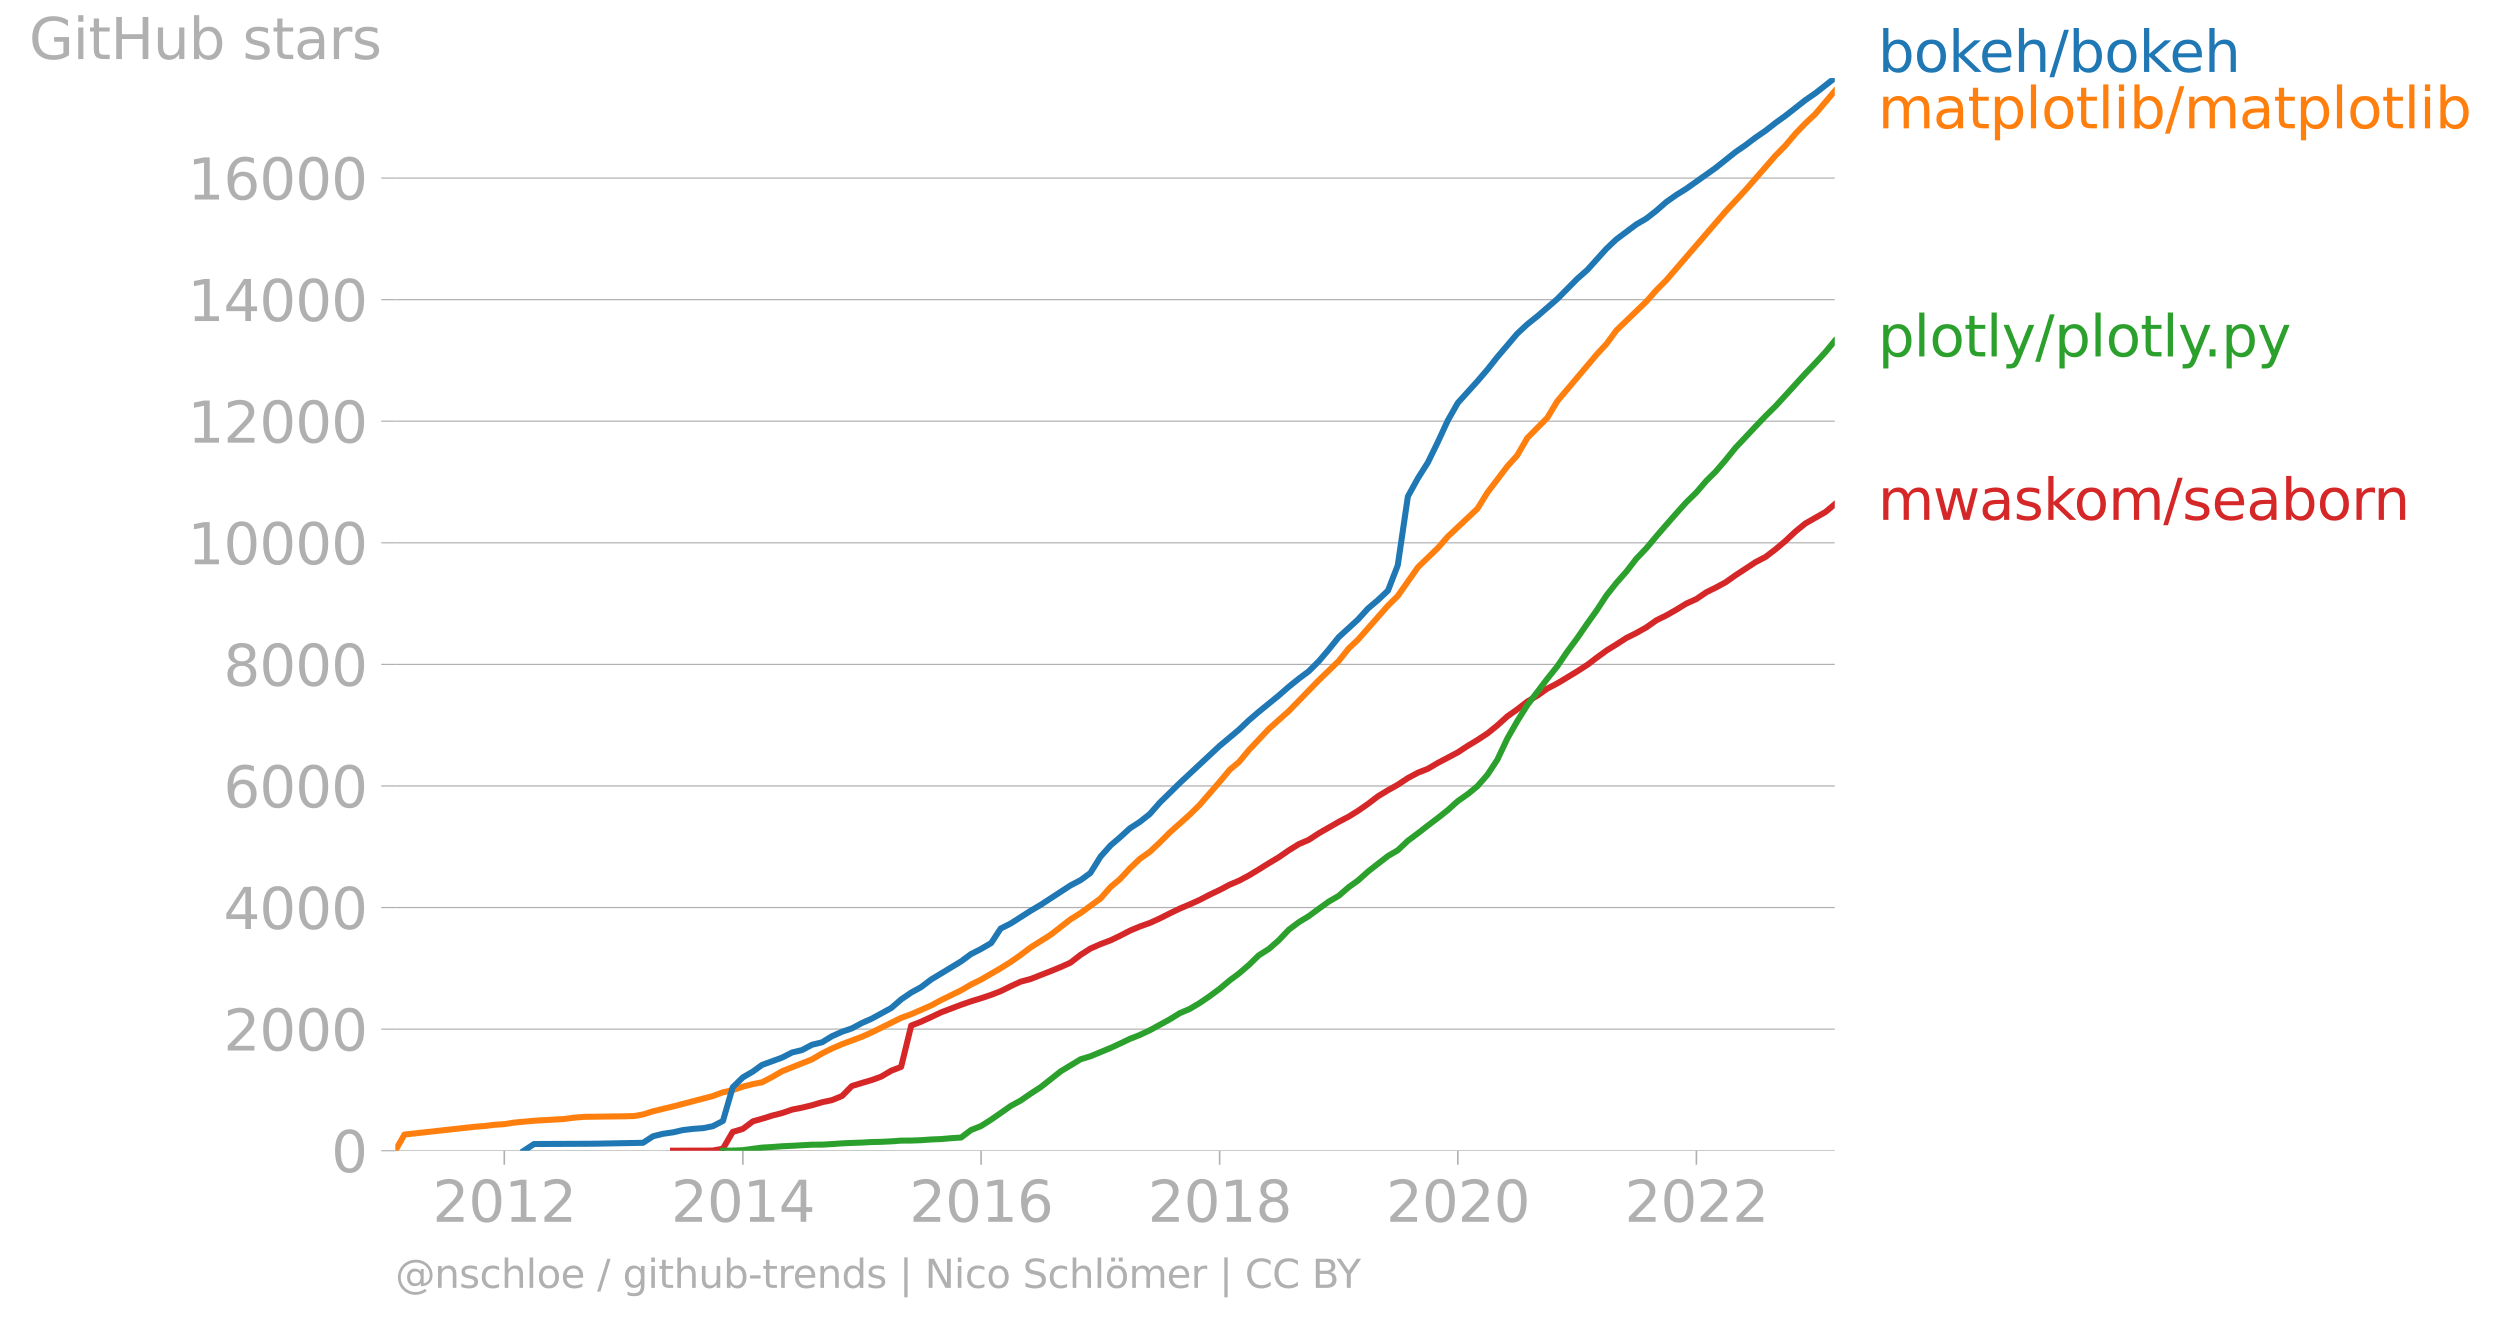 <svg xmlns="http://www.w3.org/2000/svg" xmlns:xlink="http://www.w3.org/1999/xlink" width="826.972" height="438.677" viewBox="0 0 620.229 329.008"><defs><style>*{stroke-linejoin:round;stroke-linecap:butt}</style></defs><g id="figure_1"><path id="patch_1" d="M0 329.008h620.23V0H0v329.008z" style="fill:none"/><g id="axes_1"><path id="patch_2" d="M98.073 285.48h357.12V19.37H98.073V285.48z" style="fill:none"/><g id="matplotlib.axis_1"><g id="xtick_1"><g id="line2d_1"><defs><path id="mb6ad2743fe" d="M0 0v3.5" style="stroke:#b0b0b0;stroke-width:.4"/></defs><use xlink:href="#mb6ad2743fe" x="125.114" y="285.481" style="fill:#b0b0b0;stroke:#b0b0b0;stroke-width:.4"/></g><g id="text_1" style="fill:#b0b0b0" transform="matrix(.14 0 0 -.14 107.3 303.118)"><defs><path id="DejaVuSans-32" d="M1228 531h2203V0H469v531q359 372 979 998 621 627 780 809 303 340 423 576 121 236 121 464 0 372-261 606-261 235-680 235-297 0-627-103-329-103-704-313v638q381 153 712 231 332 78 607 78 725 0 1156-363 431-362 431-968 0-288-108-546-107-257-392-607-78-91-497-524-418-433-1181-1211z" transform="scale(.016)"/><path id="DejaVuSans-30" d="M2034 4250q-487 0-733-480-245-479-245-1442 0-959 245-1439 246-480 733-480 491 0 736 480 246 480 246 1439 0 963-246 1442-245 480-736 480zm0 500q785 0 1199-621 414-620 414-1801 0-1178-414-1799Q2819-91 2034-91q-784 0-1198 620-414 621-414 1799 0 1181 414 1801 414 621 1198 621z" transform="scale(.016)"/><path id="DejaVuSans-31" d="M794 531h1031v3560L703 3866v575l1116 225h631V531h1031V0H794v531z" transform="scale(.016)"/></defs><use xlink:href="#DejaVuSans-32"/><use xlink:href="#DejaVuSans-30" x="63.623"/><use xlink:href="#DejaVuSans-31" x="127.246"/><use xlink:href="#DejaVuSans-32" x="190.869"/></g></g><g id="xtick_2"><use xlink:href="#mb6ad2743fe" id="line2d_2" x="184.297" y="285.481" style="fill:#b0b0b0;stroke:#b0b0b0;stroke-width:.4"/><g id="text_2" style="fill:#b0b0b0" transform="matrix(.14 0 0 -.14 166.482 303.118)"><defs><path id="DejaVuSans-34" d="M2419 4116 825 1625h1594v2491zm-166 550h794V1625h666v-525h-666V0h-628v1100H313v609l1940 2957z" transform="scale(.016)"/></defs><use xlink:href="#DejaVuSans-32"/><use xlink:href="#DejaVuSans-30" x="63.623"/><use xlink:href="#DejaVuSans-31" x="127.246"/><use xlink:href="#DejaVuSans-34" x="190.869"/></g></g><g id="xtick_3"><use xlink:href="#mb6ad2743fe" id="line2d_3" x="243.399" y="285.481" style="fill:#b0b0b0;stroke:#b0b0b0;stroke-width:.4"/><g id="text_3" style="fill:#b0b0b0" transform="matrix(.14 0 0 -.14 225.584 303.118)"><defs><path id="DejaVuSans-36" d="M2113 2584q-425 0-674-291-248-290-248-796 0-503 248-796 249-292 674-292t673 292q248 293 248 796 0 506-248 796-248 291-673 291zm1253 1979v-575q-238 112-480 171-242 60-480 60-625 0-955-422-329-422-376-1275 184 272 462 417 279 145 613 145 703 0 1111-427 408-426 408-1160 0-719-425-1154Q2819-91 2113-91q-810 0-1238 620-428 621-428 1799 0 1106 525 1764t1409 658q238 0 480-47t505-140z" transform="scale(.016)"/></defs><use xlink:href="#DejaVuSans-32"/><use xlink:href="#DejaVuSans-30" x="63.623"/><use xlink:href="#DejaVuSans-31" x="127.246"/><use xlink:href="#DejaVuSans-36" x="190.869"/></g></g><g id="xtick_4"><use xlink:href="#mb6ad2743fe" id="line2d_4" x="302.581" y="285.481" style="fill:#b0b0b0;stroke:#b0b0b0;stroke-width:.4"/><g id="text_4" style="fill:#b0b0b0" transform="matrix(.14 0 0 -.14 284.766 303.118)"><defs><path id="DejaVuSans-38" d="M2034 2216q-450 0-708-241-257-241-257-662 0-422 257-663 258-241 708-241t709 242q260 243 260 662 0 421-258 662-257 241-711 241zm-631 268q-406 100-633 378-226 279-226 679 0 559 398 884 399 325 1092 325 697 0 1094-325t397-884q0-400-227-679-226-278-629-378 456-106 710-416 255-309 255-755 0-679-414-1042Q2806-91 2034-91q-771 0-1186 362-414 363-414 1042 0 446 256 755 257 310 713 416zm-231 997q0-362 226-565 227-203 636-203 407 0 636 203 230 203 230 565 0 363-230 566-229 203-636 203-409 0-636-203-226-203-226-566z" transform="scale(.016)"/></defs><use xlink:href="#DejaVuSans-32"/><use xlink:href="#DejaVuSans-30" x="63.623"/><use xlink:href="#DejaVuSans-31" x="127.246"/><use xlink:href="#DejaVuSans-38" x="190.869"/></g></g><g id="xtick_5"><use xlink:href="#mb6ad2743fe" id="line2d_5" x="361.683" y="285.481" style="fill:#b0b0b0;stroke:#b0b0b0;stroke-width:.4"/><g id="text_5" style="fill:#b0b0b0" transform="matrix(.14 0 0 -.14 343.868 303.118)"><use xlink:href="#DejaVuSans-32"/><use xlink:href="#DejaVuSans-30" x="63.623"/><use xlink:href="#DejaVuSans-32" x="127.246"/><use xlink:href="#DejaVuSans-30" x="190.869"/></g></g><g id="xtick_6"><use xlink:href="#mb6ad2743fe" id="line2d_6" x="420.866" y="285.481" style="fill:#b0b0b0;stroke:#b0b0b0;stroke-width:.4"/><g id="text_6" style="fill:#b0b0b0" transform="matrix(.14 0 0 -.14 403.05 303.118)"><use xlink:href="#DejaVuSans-32"/><use xlink:href="#DejaVuSans-30" x="63.623"/><use xlink:href="#DejaVuSans-32" x="127.246"/><use xlink:href="#DejaVuSans-32" x="190.869"/></g></g></g><g id="matplotlib.axis_2"><g id="ytick_1"><path id="line2d_7" d="M98.073 285.48h357.12" clip-path="url(#p3ba8a3a75d)" style="fill:none;stroke:#b0b0b0;stroke-width:.3;stroke-linecap:square"/><g id="line2d_8"><defs><path id="ma8200e7401" d="M0 0h-3.5" style="stroke:#b0b0b0;stroke-width:.3"/></defs><use xlink:href="#ma8200e7401" x="98.073" y="285.481" style="fill:#b0b0b0;stroke:#b0b0b0;stroke-width:.3"/></g><use xlink:href="#DejaVuSans-30" id="text_7" style="fill:#b0b0b0" transform="matrix(.14 0 0 -.14 82.166 290.8)"/></g><g id="ytick_2"><path id="line2d_9" d="M98.073 255.318h357.12" clip-path="url(#p3ba8a3a75d)" style="fill:none;stroke:#b0b0b0;stroke-width:.3;stroke-linecap:square"/><use xlink:href="#ma8200e7401" id="line2d_10" x="98.073" y="255.318" style="fill:#b0b0b0;stroke:#b0b0b0;stroke-width:.3"/><g id="text_8" style="fill:#b0b0b0" transform="matrix(.14 0 0 -.14 55.443 260.637)"><use xlink:href="#DejaVuSans-32"/><use xlink:href="#DejaVuSans-30" x="63.623"/><use xlink:href="#DejaVuSans-30" x="127.246"/><use xlink:href="#DejaVuSans-30" x="190.869"/></g></g><g id="ytick_3"><path id="line2d_11" d="M98.073 225.155h357.12" clip-path="url(#p3ba8a3a75d)" style="fill:none;stroke:#b0b0b0;stroke-width:.3;stroke-linecap:square"/><use xlink:href="#ma8200e7401" id="line2d_12" x="98.073" y="225.155" style="fill:#b0b0b0;stroke:#b0b0b0;stroke-width:.3"/><g id="text_9" style="fill:#b0b0b0" transform="matrix(.14 0 0 -.14 55.443 230.474)"><use xlink:href="#DejaVuSans-34"/><use xlink:href="#DejaVuSans-30" x="63.623"/><use xlink:href="#DejaVuSans-30" x="127.246"/><use xlink:href="#DejaVuSans-30" x="190.869"/></g></g><g id="ytick_4"><path id="line2d_13" d="M98.073 194.992h357.12" clip-path="url(#p3ba8a3a75d)" style="fill:none;stroke:#b0b0b0;stroke-width:.3;stroke-linecap:square"/><use xlink:href="#ma8200e7401" id="line2d_14" x="98.073" y="194.992" style="fill:#b0b0b0;stroke:#b0b0b0;stroke-width:.3"/><g id="text_10" style="fill:#b0b0b0" transform="matrix(.14 0 0 -.14 55.443 200.31)"><use xlink:href="#DejaVuSans-36"/><use xlink:href="#DejaVuSans-30" x="63.623"/><use xlink:href="#DejaVuSans-30" x="127.246"/><use xlink:href="#DejaVuSans-30" x="190.869"/></g></g><g id="ytick_5"><path id="line2d_15" d="M98.073 164.829h357.12" clip-path="url(#p3ba8a3a75d)" style="fill:none;stroke:#b0b0b0;stroke-width:.3;stroke-linecap:square"/><use xlink:href="#ma8200e7401" id="line2d_16" x="98.073" y="164.829" style="fill:#b0b0b0;stroke:#b0b0b0;stroke-width:.3"/><g id="text_11" style="fill:#b0b0b0" transform="matrix(.14 0 0 -.14 55.443 170.148)"><use xlink:href="#DejaVuSans-38"/><use xlink:href="#DejaVuSans-30" x="63.623"/><use xlink:href="#DejaVuSans-30" x="127.246"/><use xlink:href="#DejaVuSans-30" x="190.869"/></g></g><g id="ytick_6"><path id="line2d_17" d="M98.073 134.666h357.12" clip-path="url(#p3ba8a3a75d)" style="fill:none;stroke:#b0b0b0;stroke-width:.3;stroke-linecap:square"/><use xlink:href="#ma8200e7401" id="line2d_18" x="98.073" y="134.666" style="fill:#b0b0b0;stroke:#b0b0b0;stroke-width:.3"/><g id="text_12" style="fill:#b0b0b0" transform="matrix(.14 0 0 -.14 46.536 139.985)"><use xlink:href="#DejaVuSans-31"/><use xlink:href="#DejaVuSans-30" x="63.623"/><use xlink:href="#DejaVuSans-30" x="127.246"/><use xlink:href="#DejaVuSans-30" x="190.869"/><use xlink:href="#DejaVuSans-30" x="254.492"/></g></g><g id="ytick_7"><path id="line2d_19" d="M98.073 104.503h357.12" clip-path="url(#p3ba8a3a75d)" style="fill:none;stroke:#b0b0b0;stroke-width:.3;stroke-linecap:square"/><use xlink:href="#ma8200e7401" id="line2d_20" x="98.073" y="104.503" style="fill:#b0b0b0;stroke:#b0b0b0;stroke-width:.3"/><g id="text_13" style="fill:#b0b0b0" transform="matrix(.14 0 0 -.14 46.536 109.822)"><use xlink:href="#DejaVuSans-31"/><use xlink:href="#DejaVuSans-32" x="63.623"/><use xlink:href="#DejaVuSans-30" x="127.246"/><use xlink:href="#DejaVuSans-30" x="190.869"/><use xlink:href="#DejaVuSans-30" x="254.492"/></g></g><g id="ytick_8"><path id="line2d_21" d="M98.073 74.34h357.12" clip-path="url(#p3ba8a3a75d)" style="fill:none;stroke:#b0b0b0;stroke-width:.3;stroke-linecap:square"/><use xlink:href="#ma8200e7401" id="line2d_22" x="98.073" y="74.34" style="fill:#b0b0b0;stroke:#b0b0b0;stroke-width:.3"/><g id="text_14" style="fill:#b0b0b0" transform="matrix(.14 0 0 -.14 46.536 79.66)"><use xlink:href="#DejaVuSans-31"/><use xlink:href="#DejaVuSans-34" x="63.623"/><use xlink:href="#DejaVuSans-30" x="127.246"/><use xlink:href="#DejaVuSans-30" x="190.869"/><use xlink:href="#DejaVuSans-30" x="254.492"/></g></g><g id="ytick_9"><path id="line2d_23" d="M98.073 44.177h357.12" clip-path="url(#p3ba8a3a75d)" style="fill:none;stroke:#b0b0b0;stroke-width:.3;stroke-linecap:square"/><use xlink:href="#ma8200e7401" id="line2d_24" x="98.073" y="44.177" style="fill:#b0b0b0;stroke:#b0b0b0;stroke-width:.3"/><g id="text_15" style="fill:#b0b0b0" transform="matrix(.14 0 0 -.14 46.536 49.496)"><use xlink:href="#DejaVuSans-31"/><use xlink:href="#DejaVuSans-36" x="63.623"/><use xlink:href="#DejaVuSans-30" x="127.246"/><use xlink:href="#DejaVuSans-30" x="190.869"/><use xlink:href="#DejaVuSans-30" x="254.492"/></g></g><g id="text_16" style="fill:#b0b0b0" transform="matrix(.14 0 0 -.14 7.2 14.655)"><defs><path id="DejaVuSans-47" d="M3809 666v1253H2778v519h1656V434q-365-259-806-392-440-133-940-133-1094 0-1712 639-617 640-617 1780 0 1144 617 1783 618 639 1712 639 456 0 867-113 411-112 758-331v-672q-350 297-744 447t-828 150q-857 0-1287-478-429-478-429-1425 0-944 429-1422 430-478 1287-478 334 0 596 58 263 58 472 180z" transform="scale(.016)"/><path id="DejaVuSans-69" d="M603 3500h575V0H603v3500zm0 1363h575v-729H603v729z" transform="scale(.016)"/><path id="DejaVuSans-74" d="M1172 4494v-994h1184v-447H1172V1153q0-428 117-550t477-122h590V0h-590q-666 0-919 248-253 249-253 905v1900H172v447h422v994h578z" transform="scale(.016)"/><path id="DejaVuSans-48" d="M628 4666h631V2753h2294v1913h631V0h-631v2222H1259V0H628v4666z" transform="scale(.016)"/><path id="DejaVuSans-75" d="M544 1381v2119h575V1403q0-497 193-746 194-248 582-248 465 0 735 297 271 297 271 810v1984h575V0h-575v538q-209-319-486-474-276-155-642-155-603 0-916 375-312 375-312 1097zm1447 2203z" transform="scale(.016)"/><path id="DejaVuSans-62" d="M3116 1747q0 634-261 995t-717 361q-457 0-718-361t-261-995q0-634 261-995t718-361q456 0 717 361t261 995zM1159 2969q182 312 458 463 277 152 661 152 638 0 1036-506 399-506 399-1331T3314 415Q2916-91 2278-91q-384 0-661 152-276 152-458 464V0H581v4863h578V2969z" transform="scale(.016)"/><path id="DejaVuSans-73" d="M2834 3397v-544q-243 125-506 187-262 63-544 63-428 0-642-131t-214-394q0-200 153-314t616-217l197-44q612-131 870-370t258-667q0-488-386-773Q2250-91 1575-91q-281 0-586 55T347 128v594q319-166 628-249 309-82 613-82 406 0 624 139 219 139 219 392 0 234-158 359-157 125-692 241l-200 47q-534 112-772 345-237 233-237 639 0 494 350 762 350 269 994 269 318 0 599-47 282-46 519-140z" transform="scale(.016)"/><path id="DejaVuSans-61" d="M2194 1759q-697 0-966-159t-269-544q0-306 202-486 202-179 548-179 479 0 768 339t289 901v128h-572zm1147 238V0h-575v531q-197-318-491-470T1556-91q-537 0-855 302-317 302-317 808 0 590 395 890 396 300 1180 300h807v57q0 397-261 614t-733 217q-300 0-585-72-284-72-546-216v532q315 122 612 182 297 61 578 61 760 0 1135-394 375-393 375-1193z" transform="scale(.016)"/><path id="DejaVuSans-72" d="M2631 2963q-97 56-211 82-114 27-251 27-488 0-749-317t-261-911V0H581v3500h578v-544q182 319 472 473 291 155 707 155 59 0 131-8 72-7 159-23l3-590z" transform="scale(.016)"/></defs><use xlink:href="#DejaVuSans-47"/><use xlink:href="#DejaVuSans-69" x="77.49"/><use xlink:href="#DejaVuSans-74" x="105.273"/><use xlink:href="#DejaVuSans-48" x="144.482"/><use xlink:href="#DejaVuSans-75" x="219.678"/><use xlink:href="#DejaVuSans-62" x="283.057"/><use xlink:href="#DejaVuSans-20" x="346.533"/><use xlink:href="#DejaVuSans-73" x="378.32"/><use xlink:href="#DejaVuSans-74" x="430.42"/><use xlink:href="#DejaVuSans-61" x="469.629"/><use xlink:href="#DejaVuSans-72" x="530.908"/><use xlink:href="#DejaVuSans-73" x="572.021"/></g></g><path id="line2d_25" d="m166.971 285.48 2.429-.015h5.02l2.428-.03 2.51-.467 2.429-4.148 2.51-.754 2.51-1.885 2.267-.633 2.51-.785 2.428-.618 2.51-.86 2.429-.482 2.51-.603 2.51-.754 2.428-.513 2.51-1.026 2.429-2.473 2.51-.77 2.51-.738 2.266-.83 2.51-1.478 2.429-.935 2.51-10.255 2.429-.95 2.51-1.146 2.51-1.192 2.428-.92 2.51-.95 2.429-.845 2.51-.769 2.51-.844 2.347-.905 2.51-1.237 2.429-1.116 2.51-.679 2.428-.95 2.51-.98 2.51-1.026 2.429-1.085 2.51-1.946 2.429-1.553 2.51-1.101 2.51-.95 2.266-1.086 2.51-1.297 2.429-1.026 2.51-.89 2.428-1.1 2.51-1.267 2.51-1.207 2.429-1.025 2.51-1.132 2.428-1.266 2.51-1.192 2.51-1.327 2.267-.95 2.51-1.342 2.429-1.463 2.51-1.569 2.428-1.448 2.51-1.734 2.51-1.553 2.429-1.04 2.51-1.645 2.428-1.387 2.51-1.448 2.51-1.312 2.267-1.403 2.51-1.75 2.428-1.854 2.51-1.523 2.429-1.358 2.51-1.659 2.51-1.342 2.428-.95 2.51-1.478 2.43-1.282 2.509-1.327 2.51-1.644 2.348-1.418 2.51-1.644 2.428-1.975 2.51-2.262 2.429-1.705 2.51-1.96 2.51-1.478 2.428-1.72 2.51-1.312 2.429-1.462 2.51-1.524 2.51-1.613 2.266-1.735 2.51-1.825 2.43-1.508 2.509-1.614 2.429-1.206 2.51-1.418 2.51-1.764 2.428-1.192 2.51-1.432 2.429-1.493 2.51-1.132 2.51-1.704 2.266-1.116 2.51-1.357 2.429-1.72 2.51-1.643 2.429-1.599 2.51-1.312 2.51-1.915 2.428-2.051 2.51-2.353 2.429-1.976 2.51-1.433 2.51-1.432 2.266-1.9" clip-path="url(#p3ba8a3a75d)" style="fill:none;stroke:#d62728;stroke-width:1.5;stroke-linecap:square"/><path id="line2d_26" d="m179.358 285.48 2.429-.03 2.51-.105 2.51-.347 2.267-.287 2.51-.15 2.428-.181 2.51-.121 2.429-.136 2.51-.136 2.51-.015 2.428-.135 2.51-.181 2.429-.106 2.51-.09 2.51-.136 2.266-.045 2.51-.121 2.429-.181 2.51-.015 2.429-.09 2.51-.182 2.51-.105 2.428-.211 2.51-.166 2.429-1.855 2.51-.996 2.51-1.598 2.347-1.629 2.51-1.765 2.429-1.312 2.51-1.734 2.428-1.568 2.51-1.976 2.51-1.99 2.429-1.464 2.51-1.523 2.429-.739 2.51-1.04 2.51-1.041 2.266-1.04 2.51-1.207 2.429-.95 2.51-1.177 2.428-1.327 2.51-1.372 2.51-1.554 2.429-1.025 2.51-1.493 2.428-1.66 2.51-1.854 2.51-2.097 2.267-1.689 2.51-2.156 2.429-2.368 2.51-1.584 2.428-2.126 2.51-2.64 2.51-1.885 2.429-1.478 2.51-1.84 2.428-1.75 2.51-1.462 2.51-2.172 2.267-1.613 2.51-2.248 2.428-1.9 2.51-1.945 2.429-1.418 2.51-2.368 2.51-1.87 2.428-1.885 2.51-1.9 2.43-1.93 2.509-2.248 2.51-1.764 2.348-1.93 2.51-2.866 2.428-3.695 2.51-5.309 2.429-4.238 2.51-4.011 2.51-3.318 2.428-3.198 2.51-3.121 2.429-3.59 2.51-3.393 2.51-3.65 2.266-3.167 2.51-3.83 2.43-3.062 2.509-2.836 2.429-3.152 2.51-2.624 2.51-3 2.428-2.806 2.51-2.866 2.429-2.7 2.51-2.457 2.51-2.911 2.266-2.232 2.51-2.926 2.429-3.016 2.51-2.655 2.429-2.594 2.51-2.624 2.51-2.473 2.428-2.64 2.51-2.76 2.429-2.654 2.51-2.639 2.51-2.73 2.266-2.744" clip-path="url(#p3ba8a3a75d)" style="fill:none;stroke:#2ca02c;stroke-width:1.5;stroke-linecap:square"/><path id="line2d_27" d="m98.073 285.48 2.267-4.011 17.326-1.915 2.51-.197 2.428-.301 2.51-.166 2.51-.392 4.858-.453 7.367-.422 2.51-.332 2.51-.21 9.877-.137 2.51-.06 2.267-.392 2.51-.8 4.938-1.19 9.877-2.58 2.51-.935 2.429-.543 2.51-.86 2.51-.633 2.267-.452 2.51-1.312 2.428-1.418 7.449-2.956 2.51-1.478 2.428-1.206 2.51-1.086 4.939-1.84 2.51-1.116 7.205-3.56 2.51-.92 4.938-2.156 2.51-1.357 4.939-2.413 2.429-1.418 2.51-1.237 4.857-2.82 2.51-1.568 2.429-1.705 2.51-1.9 4.938-3.107 4.939-3.845 2.51-1.569 4.938-3.604 2.51-2.866 2.267-1.885 2.51-2.715 2.429-2.322 2.51-1.795 2.428-2.262 2.51-2.519 4.939-4.404 2.51-2.473 4.938-5.686 2.51-3.016 2.267-1.885 2.51-3.016 4.938-5.249 4.939-4.403 7.448-7.662 4.94-4.766 2.509-3.152 2.267-2.126 7.448-8.46 2.429-2.399 5.02-7.148 4.938-4.766 2.43-2.79 7.367-6.938 2.51-4.041 4.938-6.5 2.429-2.685 2.51-4.328 4.938-4.977 2.51-4.163 9.715-11.507 2.51-2.73 2.43-3.318 7.447-7.178 2.51-2.836 2.43-2.443 14.734-17.087 4.939-5.309 7.448-8.536 2.429-2.473 2.51-2.971 2.429-2.519 2.51-2.368 4.776-5.655h0" clip-path="url(#p3ba8a3a75d)" style="fill:none;stroke:#ff7f0e;stroke-width:1.5;stroke-linecap:square"/><g id="text_17" style="fill:#1f77b4" transform="matrix(.14 0 0 -.14 465.907 17.838)"><defs><path id="DejaVuSans-6f" d="M1959 3097q-462 0-731-361t-269-989q0-628 267-989 268-361 733-361 460 0 728 362 269 363 269 988 0 622-269 986-268 364-728 364zm0 487q750 0 1178-488 429-487 429-1349 0-859-429-1349Q2709-91 1959-91q-753 0-1180 489-426 490-426 1349 0 862 426 1349 427 488 1180 488z" transform="scale(.016)"/><path id="DejaVuSans-6b" d="M581 4863h578V1991l1716 1509h734L1753 1863 3688 0h-750L1159 1709V0H581v4863z" transform="scale(.016)"/><path id="DejaVuSans-65" d="M3597 1894v-281H953q38-594 358-905t892-311q331 0 642 81t618 244V178Q3153 47 2828-22t-659-69q-838 0-1327 487-489 488-489 1320 0 859 464 1363 464 505 1252 505 706 0 1117-455 411-454 411-1235zm-575 169q-6 471-264 752-258 282-683 282-481 0-770-272t-333-766l2050 4z" transform="scale(.016)"/><path id="DejaVuSans-68" d="M3513 2113V0h-575v2094q0 497-194 743-194 247-581 247-466 0-735-297-269-296-269-809V0H581v4863h578V2956q207 316 486 472 280 156 646 156 603 0 912-373 310-373 310-1098z" transform="scale(.016)"/><path id="DejaVuSans-2f" d="M1625 4666h531L531-594H0l1625 5260z" transform="scale(.016)"/></defs><use xlink:href="#DejaVuSans-62"/><use xlink:href="#DejaVuSans-6f" x="63.477"/><use xlink:href="#DejaVuSans-6b" x="124.658"/><use xlink:href="#DejaVuSans-65" x="178.943"/><use xlink:href="#DejaVuSans-68" x="240.467"/><use xlink:href="#DejaVuSans-2f" x="303.846"/><use xlink:href="#DejaVuSans-62" x="337.537"/><use xlink:href="#DejaVuSans-6f" x="401.014"/><use xlink:href="#DejaVuSans-6b" x="462.195"/><use xlink:href="#DejaVuSans-65" x="516.48"/><use xlink:href="#DejaVuSans-68" x="578.004"/></g><g id="text_18" style="fill:#ff7f0e" transform="matrix(.14 0 0 -.14 465.907 31.838)"><defs><path id="DejaVuSans-6d" d="M3328 2828q216 388 516 572t706 184q547 0 844-383 297-382 297-1088V0h-578v2094q0 503-179 746-178 244-543 244-447 0-707-297-259-296-259-809V0h-578v2094q0 506-178 748t-550 242q-441 0-701-298-259-298-259-808V0H581v3500h578v-544q197 322 472 475t653 153q382 0 649-194 267-193 395-562z" transform="scale(.016)"/><path id="DejaVuSans-70" d="M1159 525v-1856H581v4831h578v-531q182 312 458 463 277 152 661 152 638 0 1036-506 399-506 399-1331T3314 415Q2916-91 2278-91q-384 0-661 152-276 152-458 464zm1957 1222q0 634-261 995t-717 361q-457 0-718-361t-261-995q0-634 261-995t718-361q456 0 717 361t261 995z" transform="scale(.016)"/><path id="DejaVuSans-6c" d="M603 4863h575V0H603v4863z" transform="scale(.016)"/></defs><use xlink:href="#DejaVuSans-6d"/><use xlink:href="#DejaVuSans-61" x="97.412"/><use xlink:href="#DejaVuSans-74" x="158.691"/><use xlink:href="#DejaVuSans-70" x="197.9"/><use xlink:href="#DejaVuSans-6c" x="261.377"/><use xlink:href="#DejaVuSans-6f" x="289.16"/><use xlink:href="#DejaVuSans-74" x="350.342"/><use xlink:href="#DejaVuSans-6c" x="389.551"/><use xlink:href="#DejaVuSans-69" x="417.334"/><use xlink:href="#DejaVuSans-62" x="445.117"/><use xlink:href="#DejaVuSans-2f" x="508.594"/><use xlink:href="#DejaVuSans-6d" x="542.285"/><use xlink:href="#DejaVuSans-61" x="639.697"/><use xlink:href="#DejaVuSans-74" x="700.977"/><use xlink:href="#DejaVuSans-70" x="740.186"/><use xlink:href="#DejaVuSans-6c" x="803.662"/><use xlink:href="#DejaVuSans-6f" x="831.445"/><use xlink:href="#DejaVuSans-74" x="892.627"/><use xlink:href="#DejaVuSans-6c" x="931.836"/><use xlink:href="#DejaVuSans-69" x="959.619"/><use xlink:href="#DejaVuSans-62" x="987.402"/></g><g id="text_19" style="fill:#2ca02c" transform="matrix(.14 0 0 -.14 465.907 88.429)"><defs><path id="DejaVuSans-79" d="M2059-325q-243-625-475-815-231-191-618-191H506v481h338q237 0 368 113 132 112 291 531l103 262L191 3500h609L1894 763l1094 2737h609L2059-325z" transform="scale(.016)"/><path id="DejaVuSans-2e" d="M684 794h660V0H684v794z" transform="scale(.016)"/></defs><use xlink:href="#DejaVuSans-70"/><use xlink:href="#DejaVuSans-6c" x="63.477"/><use xlink:href="#DejaVuSans-6f" x="91.26"/><use xlink:href="#DejaVuSans-74" x="152.441"/><use xlink:href="#DejaVuSans-6c" x="191.65"/><use xlink:href="#DejaVuSans-79" x="219.434"/><use xlink:href="#DejaVuSans-2f" x="278.613"/><use xlink:href="#DejaVuSans-70" x="312.305"/><use xlink:href="#DejaVuSans-6c" x="375.781"/><use xlink:href="#DejaVuSans-6f" x="403.564"/><use xlink:href="#DejaVuSans-74" x="464.746"/><use xlink:href="#DejaVuSans-6c" x="503.955"/><use xlink:href="#DejaVuSans-79" x="531.738"/><use xlink:href="#DejaVuSans-2e" x="576.668"/><use xlink:href="#DejaVuSans-70" x="608.455"/><use xlink:href="#DejaVuSans-79" x="671.932"/></g><g id="text_20" style="fill:#d62728" transform="matrix(.14 0 0 -.14 465.907 128.968)"><defs><path id="DejaVuSans-77" d="M269 3500h575l719-2731 715 2731h678l719-2731 716 2731h575L4050 0h-678l-753 2869L1863 0h-679L269 3500z" transform="scale(.016)"/><path id="DejaVuSans-6e" d="M3513 2113V0h-575v2094q0 497-194 743-194 247-581 247-466 0-735-297-269-296-269-809V0H581v3500h578v-544q207 316 486 472 280 156 646 156 603 0 912-373 310-373 310-1098z" transform="scale(.016)"/></defs><use xlink:href="#DejaVuSans-6d"/><use xlink:href="#DejaVuSans-77" x="97.412"/><use xlink:href="#DejaVuSans-61" x="179.199"/><use xlink:href="#DejaVuSans-73" x="240.479"/><use xlink:href="#DejaVuSans-6b" x="292.578"/><use xlink:href="#DejaVuSans-6f" x="346.863"/><use xlink:href="#DejaVuSans-6d" x="408.045"/><use xlink:href="#DejaVuSans-2f" x="505.457"/><use xlink:href="#DejaVuSans-73" x="539.148"/><use xlink:href="#DejaVuSans-65" x="591.248"/><use xlink:href="#DejaVuSans-61" x="652.771"/><use xlink:href="#DejaVuSans-62" x="714.051"/><use xlink:href="#DejaVuSans-6f" x="777.527"/><use xlink:href="#DejaVuSans-72" x="838.709"/><use xlink:href="#DejaVuSans-6e" x="878.072"/></g><g id="text_21" style="fill:#b0b0b0" transform="matrix(.097 0 0 -.097 98.073 319.517)"><defs><path id="DejaVuSans-40" d="M2381 1678q0-447 222-702 222-254 610-254 384 0 604 256 221 256 221 700 0 438-225 695-225 258-607 258-378 0-602-256-223-256-223-697zm1703-934q-187-241-429-355t-564-114q-538 0-874 389t-336 1014q0 625 337 1015 338 391 873 391 322 0 565-117 244-117 428-354v409h447V722q457 69 714 417 258 349 258 902 0 334-99 628-98 294-298 544-325 409-792 626t-1017 217q-384 0-738-102-353-101-653-301-490-319-767-836-276-517-276-1120 0-497 179-932 180-434 521-765 328-325 759-495 431-171 922-171 403 0 792 136t714 389l281-347q-390-303-851-464t-936-161q-578 0-1091 205-512 205-912 595Q841 78 631 592q-209 514-209 1105 0 569 212 1084 213 516 607 907 403 396 931 607t1119 211q662 0 1229-272 568-271 952-771 234-307 357-666 124-359 124-744 0-822-497-1297T4084 263v481z" transform="scale(.016)"/><path id="DejaVuSans-63" d="M3122 3366v-538q-244 135-489 202t-495 67q-560 0-870-355-309-354-309-995t309-996q310-354 870-354 250 0 495 67t489 202V134Q2881 22 2623-34q-257-57-548-57-791 0-1257 497-465 497-465 1341 0 856 470 1346 471 491 1290 491 265 0 518-55 253-54 491-163z" transform="scale(.016)"/><path id="DejaVuSans-67" d="M2906 1791q0 625-258 968-257 344-723 344-462 0-720-344-258-343-258-968 0-622 258-966t720-344q466 0 723 344 258 344 258 966zm575-1357q0-893-397-1329-396-436-1215-436-303 0-572 45t-522 139v559q253-137 500-202 247-66 503-66 566 0 847 295t281 892v285q-178-310-456-463T1784 0Q1141 0 747 490 353 981 353 1791q0 812 394 1302 394 491 1037 491 388 0 666-153t456-462v531h575V434z" transform="scale(.016)"/><path id="DejaVuSans-2d" d="M313 2009h1684v-512H313v512z" transform="scale(.016)"/><path id="DejaVuSans-64" d="M2906 2969v1894h575V0h-575v525q-181-312-458-464-276-152-664-152-634 0-1033 506-398 507-398 1332t398 1331q399 506 1033 506 388 0 664-152 277-151 458-463zM947 1747q0-634 261-995t717-361q456 0 718 361 263 361 263 995t-263 995q-262 361-718 361t-717-361q-261-361-261-995z" transform="scale(.016)"/><path id="DejaVuSans-7c" d="M1344 4891v-6400H813v6400h531z" transform="scale(.016)"/><path id="DejaVuSans-4e" d="M628 4666h850L3547 763v3903h612V0h-850L1241 3903V0H628v4666z" transform="scale(.016)"/><path id="DejaVuSans-53" d="M3425 4513v-616q-359 172-678 256-319 85-616 85-515 0-795-200t-280-569q0-310 186-468 186-157 705-254l381-78q706-135 1042-474t336-907q0-679-455-1029Q2797-91 1919-91q-331 0-705 75-373 75-773 222v650q384-215 753-325 369-109 725-109 540 0 834 212 294 213 294 607 0 343-211 537t-692 291l-385 75q-706 140-1022 440-315 300-315 835 0 619 436 975t1201 356q329 0 669-60 341-59 697-177z" transform="scale(.016)"/><path id="DejaVuSans-f6" d="M1959 3097q-462 0-731-361t-269-989q0-628 267-989 268-361 733-361 460 0 728 362 269 363 269 988 0 622-269 986-268 364-728 364zm0 487q750 0 1178-488 429-487 429-1349 0-859-429-1349Q2709-91 1959-91q-753 0-1180 489-426 490-426 1349 0 862 426 1349 427 488 1180 488zm295 1266h634v-631h-634v631zm-1222 0h634v-631h-634v631z" transform="scale(.016)"/><path id="DejaVuSans-43" d="M4122 4306v-665q-319 297-680 443-361 147-767 147-800 0-1225-489t-425-1414q0-922 425-1411t1225-489q406 0 767 147t680 444V359q-331-225-702-338-370-112-782-112-1060 0-1670 648-609 649-609 1771 0 1125 609 1773 610 649 1670 649 418 0 788-111 371-111 696-333z" transform="scale(.016)"/><path id="DejaVuSans-42" d="M1259 2228V519h1013q509 0 754 211 246 211 246 645 0 438-246 645-245 208-754 208H1259zm0 1919V2741h935q462 0 688 173 227 174 227 530 0 353-227 528-226 175-688 175h-935zm-631 519h1613q722 0 1112-300 391-300 391-853 0-429-200-682t-588-315q466-100 724-418 258-317 258-792 0-625-425-966Q3088 0 2303 0H628v4666z" transform="scale(.016)"/><path id="DejaVuSans-59" d="M-13 4666h679l1293-1919 1285 1919h678L2272 2222V0h-634v2222L-13 4666z" transform="scale(.016)"/></defs><use xlink:href="#DejaVuSans-40"/><use xlink:href="#DejaVuSans-6e" x="100"/><use xlink:href="#DejaVuSans-73" x="163.379"/><use xlink:href="#DejaVuSans-63" x="215.479"/><use xlink:href="#DejaVuSans-68" x="270.459"/><use xlink:href="#DejaVuSans-6c" x="333.838"/><use xlink:href="#DejaVuSans-6f" x="361.621"/><use xlink:href="#DejaVuSans-65" x="422.803"/><use xlink:href="#DejaVuSans-20" x="484.326"/><use xlink:href="#DejaVuSans-2f" x="516.113"/><use xlink:href="#DejaVuSans-20" x="549.805"/><use xlink:href="#DejaVuSans-67" x="581.592"/><use xlink:href="#DejaVuSans-69" x="645.068"/><use xlink:href="#DejaVuSans-74" x="672.852"/><use xlink:href="#DejaVuSans-68" x="712.061"/><use xlink:href="#DejaVuSans-75" x="775.439"/><use xlink:href="#DejaVuSans-62" x="838.818"/><use xlink:href="#DejaVuSans-2d" x="902.295"/><use xlink:href="#DejaVuSans-74" x="938.379"/><use xlink:href="#DejaVuSans-72" x="977.588"/><use xlink:href="#DejaVuSans-65" x="1016.451"/><use xlink:href="#DejaVuSans-6e" x="1077.975"/><use xlink:href="#DejaVuSans-64" x="1141.354"/><use xlink:href="#DejaVuSans-73" x="1204.83"/><use xlink:href="#DejaVuSans-20" x="1256.93"/><use xlink:href="#DejaVuSans-7c" x="1288.717"/><use xlink:href="#DejaVuSans-20" x="1322.408"/><use xlink:href="#DejaVuSans-4e" x="1354.195"/><use xlink:href="#DejaVuSans-69" x="1429"/><use xlink:href="#DejaVuSans-63" x="1456.783"/><use xlink:href="#DejaVuSans-6f" x="1511.764"/><use xlink:href="#DejaVuSans-20" x="1572.945"/><use xlink:href="#DejaVuSans-53" x="1604.732"/><use xlink:href="#DejaVuSans-63" x="1668.209"/><use xlink:href="#DejaVuSans-68" x="1723.189"/><use xlink:href="#DejaVuSans-6c" x="1786.568"/><use xlink:href="#DejaVuSans-f6" x="1814.352"/><use xlink:href="#DejaVuSans-6d" x="1875.533"/><use xlink:href="#DejaVuSans-65" x="1972.945"/><use xlink:href="#DejaVuSans-72" x="2034.469"/><use xlink:href="#DejaVuSans-20" x="2075.582"/><use xlink:href="#DejaVuSans-7c" x="2107.369"/><use xlink:href="#DejaVuSans-20" x="2141.061"/><use xlink:href="#DejaVuSans-43" x="2172.848"/><use xlink:href="#DejaVuSans-43" x="2242.672"/><use xlink:href="#DejaVuSans-20" x="2312.496"/><use xlink:href="#DejaVuSans-42" x="2344.283"/><use xlink:href="#DejaVuSans-59" x="2407.387"/></g><path id="line2d_28" d="m129.972 285.48 2.51-1.658 14.816-.076 12.225-.226 2.51-1.629 2.428-.603 2.51-.362 2.429-.558 2.51-.302 2.51-.18 2.428-.483 2.51-1.312 2.429-8.356 2.51-2.443 2.51-1.463 2.267-1.643 4.938-1.795 2.51-1.282 2.429-.588 2.51-1.327 2.51-.619 2.428-1.493 2.51-1.116 2.429-.83 2.51-1.342 2.51-1.116 4.776-2.609 2.429-2.111 2.51-1.72 2.429-1.327 2.51-1.9 4.938-2.986 2.51-1.523 2.429-1.795 2.51-1.282 2.51-1.463 2.347-3.59 2.51-1.266 4.939-3.152 2.428-1.433 7.449-4.856 2.51-1.312 2.429-1.765 2.51-4.056 2.51-2.806 2.266-1.93 2.51-2.292 2.429-1.569 2.51-1.975 2.428-2.775 5.02-4.932 9.877-9.2 4.777-3.996 2.51-2.383 2.429-2.081 4.938-4.027 2.51-2.187 2.51-2.02 2.429-1.81 2.51-2.504 2.428-2.85 2.51-3.122 4.777-4.374 2.51-2.76 2.428-2.051 2.51-2.368 2.429-6.289 2.51-17.072 2.51-4.555 2.428-3.83 2.51-5.143 2.43-5.263 2.509-4.42 4.858-5.368 2.51-2.926 2.428-3.062 4.939-5.806 2.51-2.338 2.51-2.005 4.938-4.284 4.939-4.992 2.51-2.217 4.776-5.293 2.43-2.293 4.938-3.694 2.51-1.463 2.51-1.976 2.428-2.127 2.51-1.764 2.429-1.508 7.286-5.173 4.939-3.936 2.51-1.735 2.429-1.84 2.51-1.719 2.51-1.96 2.428-1.75 4.939-3.876 2.51-1.734 4.776-3.74h0" clip-path="url(#p3ba8a3a75d)" style="fill:none;stroke:#1f77b4;stroke-width:1.5;stroke-linecap:square"/></g></g><defs><clipPath id="p3ba8a3a75d"><path d="M98.073 19.369h357.12v266.112H98.073z"/></clipPath></defs></svg>